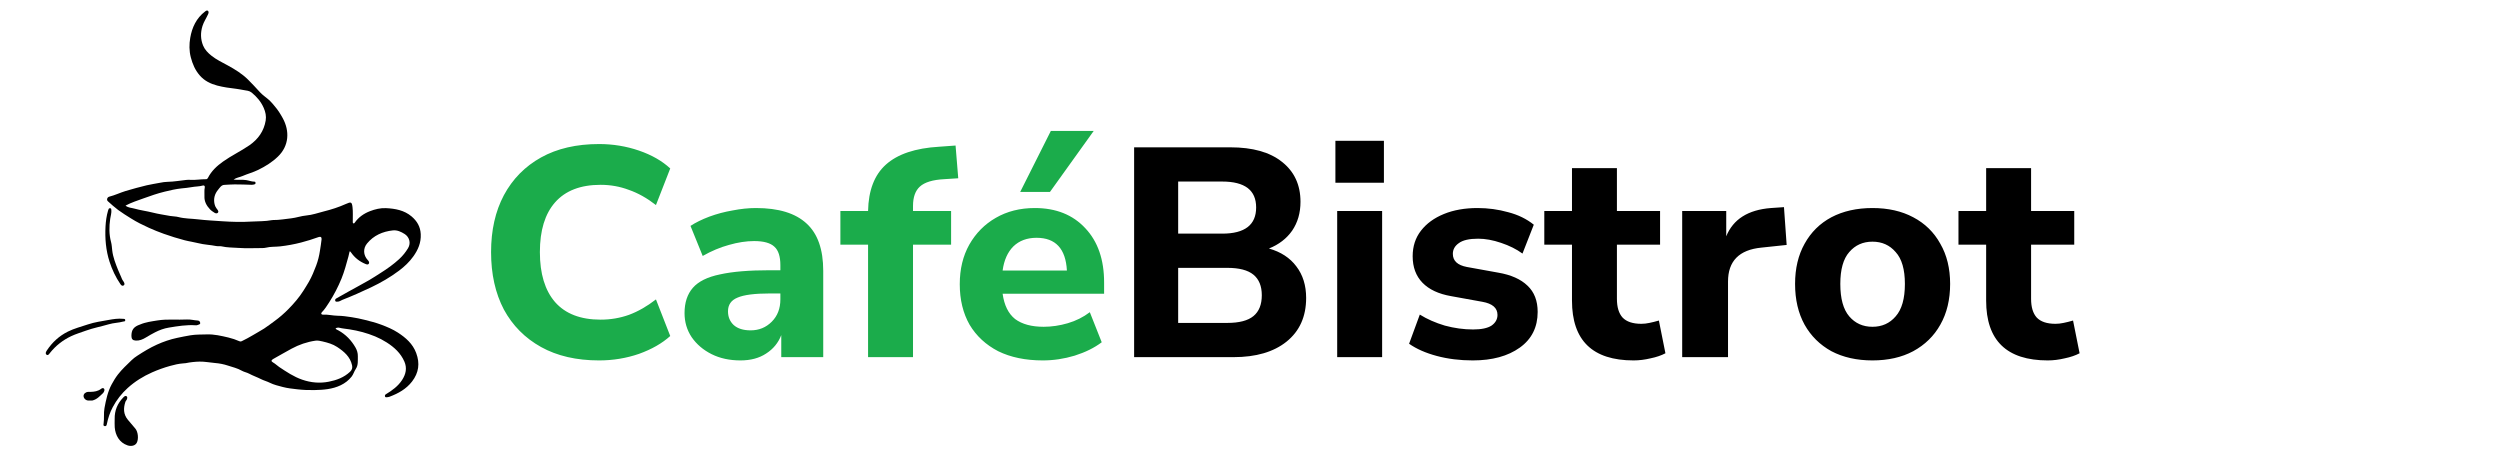 <svg width="168" height="31" viewBox="0 0 168 31" fill="none" xmlns="http://www.w3.org/2000/svg">
<path d="M40.26 24.22C38.74 24.22 37.44 23.92 36.36 23.32C35.28 22.72 34.447 21.88 33.86 20.8C33.287 19.707 33 18.42 33 16.94C33 15.473 33.287 14.2 33.86 13.12C34.447 12.027 35.28 11.18 36.36 10.58C37.44 9.98 38.74 9.68 40.26 9.68C41.193 9.68 42.087 9.827 42.94 10.12C43.793 10.413 44.493 10.813 45.04 11.32L44.08 13.78C43.48 13.313 42.873 12.973 42.26 12.76C41.66 12.533 41.027 12.42 40.36 12.42C39.013 12.42 37.993 12.813 37.3 13.6C36.62 14.373 36.28 15.487 36.28 16.94C36.28 18.393 36.62 19.513 37.3 20.3C37.993 21.087 39.013 21.48 40.36 21.48C41.027 21.48 41.66 21.373 42.26 21.16C42.873 20.933 43.48 20.587 44.08 20.12L45.04 22.58C44.493 23.073 43.793 23.473 42.94 23.78C42.087 24.073 41.193 24.22 40.26 24.22ZM49.761 24.22C49.028 24.22 48.381 24.08 47.821 23.8C47.261 23.52 46.815 23.14 46.481 22.66C46.161 22.18 46.001 21.64 46.001 21.04C46.001 20.333 46.188 19.767 46.561 19.34C46.935 18.913 47.541 18.613 48.381 18.44C49.221 18.253 50.335 18.16 51.721 18.16H52.441V17.82C52.441 17.233 52.308 16.82 52.041 16.58C51.775 16.327 51.321 16.2 50.681 16.2C50.148 16.2 49.581 16.287 48.981 16.46C48.395 16.62 47.808 16.867 47.221 17.2L46.401 15.18C46.748 14.953 47.168 14.747 47.661 14.56C48.168 14.373 48.695 14.233 49.241 14.14C49.788 14.033 50.308 13.98 50.801 13.98C52.321 13.98 53.455 14.327 54.201 15.02C54.948 15.7 55.321 16.76 55.321 18.2V24H52.501V22.52C52.301 23.04 51.961 23.453 51.481 23.76C51.015 24.067 50.441 24.22 49.761 24.22ZM50.441 22.2C51.001 22.2 51.475 22.007 51.861 21.62C52.248 21.233 52.441 20.733 52.441 20.12V19.72H51.741C50.715 19.72 49.988 19.813 49.561 20C49.135 20.173 48.921 20.48 48.921 20.92C48.921 21.293 49.048 21.6 49.301 21.84C49.568 22.08 49.948 22.2 50.441 22.2ZM58.334 24V16.44H56.474V14.18H58.334C58.361 12.793 58.761 11.753 59.534 11.06C60.321 10.353 61.514 9.953 63.114 9.86L64.214 9.78L64.394 11.98L63.454 12.04C62.681 12.08 62.134 12.247 61.814 12.54C61.507 12.82 61.354 13.253 61.354 13.84V14.18H63.914V16.44H61.354V24H58.334ZM70.076 24.22C68.916 24.22 67.916 24.013 67.076 23.6C66.25 23.173 65.61 22.58 65.156 21.82C64.716 21.047 64.496 20.14 64.496 19.1C64.496 18.087 64.71 17.2 65.136 16.44C65.576 15.667 66.17 15.067 66.916 14.64C67.676 14.2 68.55 13.98 69.536 13.98C70.963 13.98 72.096 14.433 72.936 15.34C73.776 16.233 74.196 17.447 74.196 18.98V19.74H67.376C67.483 20.513 67.763 21.08 68.216 21.44C68.683 21.787 69.323 21.96 70.136 21.96C70.67 21.96 71.21 21.88 71.756 21.72C72.303 21.56 72.796 21.313 73.236 20.98L74.036 23C73.543 23.373 72.936 23.673 72.216 23.9C71.51 24.113 70.796 24.22 70.076 24.22ZM69.656 15.98C69.016 15.98 68.496 16.173 68.096 16.56C67.71 16.947 67.47 17.487 67.376 18.18H71.696C71.616 16.713 70.936 15.98 69.656 15.98ZM68.556 12.9L70.616 8.8H73.496L70.556 12.9H68.556Z" fill="#1BAC4B"/>
<path d="M76.213 24V9.9H82.673C84.18 9.9 85.34 10.227 86.153 10.88C86.98 11.533 87.393 12.427 87.393 13.56C87.393 14.307 87.206 14.953 86.833 15.5C86.46 16.033 85.94 16.433 85.273 16.7C86.073 16.927 86.686 17.327 87.113 17.9C87.553 18.473 87.773 19.18 87.773 20.02C87.773 21.273 87.333 22.253 86.453 22.96C85.586 23.653 84.4 24 82.893 24H76.213ZM79.173 15.7H82.133C83.653 15.7 84.413 15.113 84.413 13.94C84.413 12.78 83.653 12.2 82.133 12.2H79.173V15.7ZM79.173 21.7H82.473C83.273 21.7 83.86 21.547 84.233 21.24C84.606 20.933 84.793 20.467 84.793 19.84C84.793 19.227 84.606 18.767 84.233 18.46C83.86 18.153 83.273 18 82.473 18H79.173V21.7ZM89.739 12.28V9.46H92.999V12.28H89.739ZM89.859 24V14.18H92.879V24H89.859ZM98.971 24.22C98.104 24.22 97.297 24.12 96.551 23.92C95.804 23.72 95.184 23.447 94.691 23.1L95.411 21.14C95.904 21.447 96.464 21.693 97.091 21.88C97.731 22.053 98.364 22.14 98.991 22.14C99.551 22.14 99.964 22.053 100.231 21.88C100.497 21.693 100.631 21.453 100.631 21.16C100.631 20.693 100.291 20.4 99.611 20.28L97.511 19.9C96.671 19.753 96.031 19.453 95.591 19C95.151 18.547 94.931 17.953 94.931 17.22C94.931 16.553 95.117 15.98 95.491 15.5C95.864 15.02 96.377 14.647 97.031 14.38C97.684 14.113 98.437 13.98 99.291 13.98C99.997 13.98 100.684 14.073 101.351 14.26C102.017 14.433 102.591 14.713 103.071 15.1L102.311 17.04C101.911 16.747 101.431 16.507 100.871 16.32C100.324 16.133 99.811 16.04 99.331 16.04C98.731 16.04 98.297 16.14 98.031 16.34C97.764 16.527 97.631 16.767 97.631 17.06C97.631 17.527 97.944 17.82 98.571 17.94L100.671 18.32C101.537 18.467 102.197 18.76 102.651 19.2C103.104 19.627 103.331 20.213 103.331 20.96C103.331 21.987 102.931 22.787 102.131 23.36C101.331 23.933 100.277 24.22 98.971 24.22ZM109.777 24.22C107.017 24.22 105.637 22.88 105.637 20.2V16.44H103.777V14.18H105.637V11.3H108.657V14.18H111.557V16.44H108.657V20.08C108.657 20.64 108.784 21.06 109.037 21.34C109.304 21.62 109.724 21.76 110.297 21.76C110.47 21.76 110.65 21.74 110.837 21.7C111.037 21.66 111.25 21.607 111.477 21.54L111.917 23.74C111.637 23.887 111.304 24 110.917 24.08C110.53 24.173 110.15 24.22 109.777 24.22ZM113.043 24V14.18H116.003V15.88C116.469 14.733 117.469 14.1 119.003 13.98L119.883 13.92L120.063 16.46L118.363 16.64C116.869 16.787 116.123 17.547 116.123 18.92V24H113.043ZM125.829 24.22C124.776 24.22 123.856 24.013 123.069 23.6C122.296 23.173 121.696 22.58 121.269 21.82C120.843 21.047 120.629 20.133 120.629 19.08C120.629 18.04 120.843 17.14 121.269 16.38C121.696 15.607 122.296 15.013 123.069 14.6C123.856 14.187 124.776 13.98 125.829 13.98C126.883 13.98 127.796 14.187 128.569 14.6C129.356 15.013 129.963 15.607 130.389 16.38C130.829 17.14 131.049 18.04 131.049 19.08C131.049 20.133 130.829 21.047 130.389 21.82C129.963 22.58 129.356 23.173 128.569 23.6C127.796 24.013 126.883 24.22 125.829 24.22ZM125.829 21.96C126.469 21.96 126.989 21.727 127.389 21.26C127.803 20.793 128.009 20.067 128.009 19.08C128.009 18.107 127.803 17.393 127.389 16.94C126.989 16.473 126.469 16.24 125.829 16.24C125.189 16.24 124.669 16.473 124.269 16.94C123.869 17.393 123.669 18.107 123.669 19.08C123.669 20.067 123.869 20.793 124.269 21.26C124.669 21.727 125.189 21.96 125.829 21.96ZM137.609 24.22C134.849 24.22 133.469 22.88 133.469 20.2V16.44H131.609V14.18H133.469V11.3H136.489V14.18H139.389V16.44H136.489V20.08C136.489 20.64 136.616 21.06 136.869 21.34C137.136 21.62 137.556 21.76 138.129 21.76C138.302 21.76 138.482 21.74 138.669 21.7C138.869 21.66 139.082 21.607 139.309 21.54L139.749 23.74C139.469 23.887 139.136 24 138.749 24.08C138.362 24.173 137.982 24.22 137.609 24.22Z" fill="black"/>
<path d="M12.313 24.419C11.999 24.441 11.71 24.512 11.422 24.592C11.012 24.707 10.613 24.85 10.224 25.022C9.622 25.288 9.069 25.631 8.579 26.075C8.17 26.444 7.839 26.87 7.579 27.355C7.387 27.715 7.261 28.098 7.181 28.497C7.164 28.581 7.142 28.652 7.034 28.636C6.93 28.619 6.951 28.533 6.96 28.476C7.015 28.125 6.956 27.768 7.022 27.419C7.126 26.869 7.237 26.318 7.507 25.824C7.63 25.599 7.763 25.375 7.923 25.168C8.197 24.815 8.524 24.515 8.842 24.206C8.956 24.094 9.087 23.996 9.221 23.909C9.647 23.632 10.08 23.367 10.545 23.158C10.985 22.959 11.44 22.803 11.91 22.704C12.206 22.642 12.505 22.58 12.805 22.531C13.17 22.471 13.529 22.485 13.892 22.472C14.39 22.454 14.868 22.569 15.348 22.681C15.606 22.742 15.855 22.827 16.096 22.934C16.149 22.957 16.193 22.953 16.244 22.928C16.499 22.8 16.754 22.672 16.998 22.522C17.245 22.37 17.504 22.237 17.747 22.08C17.981 21.928 18.202 21.756 18.428 21.592C18.774 21.342 19.098 21.062 19.394 20.758C19.76 20.383 20.104 19.988 20.386 19.541C20.513 19.339 20.641 19.138 20.76 18.93C20.955 18.587 21.104 18.224 21.243 17.855C21.367 17.528 21.45 17.19 21.5 16.851C21.538 16.596 21.585 16.341 21.61 16.084C21.624 15.938 21.547 15.882 21.404 15.933C21.017 16.073 20.625 16.196 20.228 16.298C19.767 16.417 19.3 16.503 18.824 16.557C18.506 16.594 18.182 16.564 17.869 16.645C17.79 16.665 17.704 16.669 17.621 16.67C17.085 16.671 16.546 16.698 16.013 16.659C15.638 16.632 15.257 16.641 14.886 16.554C14.771 16.528 14.644 16.558 14.529 16.534C14.128 16.452 13.718 16.444 13.319 16.34C13.021 16.263 12.709 16.224 12.41 16.146C11.935 16.022 11.466 15.875 11.003 15.71C10.665 15.589 10.331 15.455 10.008 15.309C9.596 15.123 9.186 14.921 8.8 14.676C8.511 14.493 8.219 14.317 7.944 14.113C7.698 13.931 7.474 13.725 7.247 13.522C7.147 13.432 7.201 13.252 7.343 13.216C7.722 13.12 8.073 12.948 8.446 12.834C8.912 12.692 9.382 12.57 9.855 12.453C10.146 12.381 10.443 12.346 10.736 12.285C10.911 12.248 11.097 12.221 11.274 12.218C11.686 12.211 12.088 12.137 12.495 12.094C12.588 12.085 12.682 12.078 12.775 12.085C13.135 12.111 13.49 12.038 13.848 12.043C13.917 12.044 13.95 12 13.977 11.947C14.21 11.49 14.571 11.155 14.982 10.862C15.55 10.457 16.184 10.16 16.757 9.765C17.347 9.357 17.738 8.81 17.855 8.095C17.903 7.805 17.841 7.521 17.72 7.246C17.537 6.832 17.256 6.502 16.91 6.22C16.754 6.093 16.56 6.084 16.383 6.054C16.217 6.027 16.051 5.989 15.881 5.969C15.45 5.919 15.016 5.86 14.597 5.75C14.155 5.633 13.745 5.438 13.429 5.075C13.116 4.717 12.941 4.31 12.822 3.853C12.707 3.412 12.711 2.969 12.784 2.543C12.903 1.848 13.193 1.219 13.781 0.772C13.843 0.725 13.914 0.675 13.976 0.729C14.043 0.789 14.018 0.879 13.981 0.96C13.863 1.225 13.695 1.465 13.607 1.746C13.468 2.191 13.473 2.63 13.647 3.059C13.761 3.337 13.972 3.553 14.203 3.738C14.54 4.009 14.932 4.192 15.31 4.399C15.796 4.665 16.268 4.955 16.669 5.351C16.945 5.625 17.207 5.909 17.469 6.196C17.66 6.404 17.906 6.56 18.117 6.752C18.248 6.872 18.351 7.013 18.465 7.144C18.676 7.386 18.848 7.662 19.002 7.944C19.469 8.796 19.436 9.794 18.674 10.525C18.283 10.902 17.837 11.178 17.353 11.415C17.008 11.584 16.637 11.681 16.286 11.833C16.096 11.915 15.879 11.935 15.696 12.069C15.982 12.104 16.263 12.059 16.54 12.102C16.729 12.131 16.909 12.207 17.103 12.208C17.146 12.208 17.169 12.237 17.172 12.278C17.177 12.322 17.169 12.362 17.121 12.381C17.052 12.407 16.982 12.42 16.907 12.418C16.528 12.407 16.149 12.39 15.77 12.392C15.537 12.393 15.303 12.412 15.07 12.424C14.87 12.434 14.767 12.618 14.656 12.752C14.426 13.028 14.337 13.352 14.418 13.714C14.44 13.813 14.475 13.902 14.535 13.983C14.562 14.021 14.591 14.058 14.618 14.096C14.663 14.158 14.7 14.235 14.643 14.295C14.585 14.355 14.493 14.345 14.425 14.303C14.316 14.233 14.202 14.162 14.114 14.069C13.879 13.822 13.72 13.536 13.739 13.18C13.749 12.988 13.718 12.795 13.76 12.604C13.781 12.508 13.726 12.439 13.629 12.468C13.382 12.54 13.125 12.527 12.876 12.576C12.652 12.619 12.423 12.636 12.197 12.66C11.813 12.701 11.444 12.787 11.071 12.878C10.581 12.997 10.108 13.163 9.637 13.333C9.235 13.478 8.825 13.608 8.435 13.817C8.615 13.967 8.833 13.961 9.028 14.017C9.429 14.131 9.846 14.182 10.248 14.283C10.64 14.383 11.038 14.439 11.433 14.512C11.615 14.546 11.806 14.537 11.986 14.585C12.415 14.698 12.858 14.687 13.294 14.739C13.834 14.804 14.376 14.829 14.917 14.867C15.582 14.913 16.247 14.93 16.911 14.889C17.36 14.861 17.814 14.881 18.26 14.795C18.291 14.79 18.322 14.786 18.353 14.786C18.762 14.791 19.163 14.716 19.568 14.672C19.914 14.633 20.242 14.51 20.587 14.48C20.988 14.445 21.363 14.308 21.748 14.211C22.261 14.083 22.764 13.923 23.246 13.705C23.587 13.551 23.647 13.565 23.689 13.921C23.725 14.229 23.704 14.544 23.707 14.855C23.707 14.912 23.691 14.971 23.747 15.012C23.792 15.025 23.817 14.995 23.837 14.966C24.094 14.595 24.448 14.352 24.861 14.191C25.206 14.058 25.571 13.97 25.936 13.987C26.554 14.017 27.168 14.127 27.66 14.546C28.019 14.852 28.249 15.223 28.274 15.733C28.303 16.314 28.09 16.792 27.773 17.235C27.511 17.602 27.181 17.914 26.819 18.186C26.232 18.627 25.601 18.993 24.939 19.308C24.302 19.61 23.658 19.897 23.001 20.153C22.896 20.194 22.806 20.276 22.683 20.27C22.623 20.267 22.551 20.296 22.527 20.211C22.505 20.133 22.544 20.086 22.612 20.048C22.88 19.9 23.144 19.747 23.411 19.598C23.878 19.339 24.349 19.087 24.813 18.821C25.078 18.669 25.331 18.497 25.59 18.334C26.025 18.061 26.442 17.762 26.82 17.416C27.054 17.202 27.252 16.956 27.419 16.682C27.64 16.319 27.494 15.918 27.196 15.728C26.954 15.573 26.691 15.45 26.395 15.483C25.71 15.559 25.111 15.821 24.665 16.363C24.386 16.703 24.413 17.149 24.708 17.472C24.722 17.488 24.737 17.503 24.75 17.519C24.805 17.585 24.828 17.668 24.776 17.733C24.726 17.795 24.645 17.773 24.573 17.744C24.167 17.58 23.836 17.322 23.587 16.961C23.572 16.94 23.556 16.92 23.538 16.902C23.532 16.896 23.519 16.898 23.494 16.895C23.468 17.007 23.446 17.122 23.415 17.235C23.276 17.735 23.146 18.235 22.95 18.718C22.722 19.278 22.446 19.807 22.122 20.316C21.974 20.549 21.825 20.779 21.634 20.979C21.604 21.009 21.577 21.044 21.595 21.09C21.613 21.135 21.656 21.147 21.698 21.144C22.032 21.122 22.356 21.214 22.69 21.218C23.001 21.221 23.318 21.268 23.629 21.315C23.919 21.359 24.208 21.419 24.492 21.49C24.871 21.584 25.249 21.68 25.617 21.818C26.007 21.965 26.388 22.123 26.738 22.35C27.271 22.697 27.735 23.099 27.968 23.723C28.227 24.418 28.144 25.047 27.69 25.637C27.297 26.147 26.762 26.439 26.178 26.66C26.116 26.684 26.047 26.69 25.98 26.697C25.933 26.702 25.882 26.695 25.871 26.635C25.859 26.575 25.871 26.529 25.933 26.492C26.353 26.239 26.749 25.954 27.021 25.535C27.272 25.149 27.367 24.737 27.174 24.296C26.928 23.733 26.499 23.34 25.991 23.015C25.742 22.856 25.481 22.719 25.211 22.607C24.657 22.378 24.079 22.225 23.483 22.132C23.254 22.096 23.022 22.08 22.796 22.023C22.715 22.002 22.636 22.028 22.549 22.053C22.586 22.155 22.675 22.167 22.737 22.201C23.236 22.477 23.616 22.872 23.894 23.363C23.992 23.537 24.052 23.732 24.047 23.943C24.04 24.233 24.082 24.535 23.911 24.788C23.797 24.957 23.749 25.16 23.624 25.315C23.428 25.558 23.186 25.748 22.898 25.887C22.334 26.158 21.733 26.2 21.127 26.213C20.744 26.222 20.362 26.205 19.977 26.161C19.648 26.124 19.313 26.088 19 26.005C18.709 25.927 18.404 25.859 18.132 25.722C17.941 25.625 17.733 25.575 17.544 25.479C17.281 25.345 17 25.25 16.739 25.11C16.586 25.027 16.402 25 16.252 24.913C15.955 24.742 15.623 24.669 15.306 24.564C15.032 24.473 14.739 24.417 14.443 24.393C14.097 24.365 13.752 24.292 13.406 24.3C13.098 24.308 12.787 24.34 12.482 24.404C12.432 24.414 12.379 24.414 12.313 24.419ZM21.668 22.943C21.516 22.911 21.363 22.87 21.207 22.892C20.635 22.973 20.097 23.159 19.59 23.433C19.181 23.655 18.779 23.89 18.373 24.116C18.214 24.205 18.202 24.279 18.364 24.367C18.512 24.449 18.624 24.571 18.763 24.663C19.254 24.989 19.74 25.317 20.305 25.513C20.892 25.717 21.492 25.769 22.092 25.651C22.616 25.548 23.116 25.367 23.523 24.983C23.668 24.847 23.693 24.706 23.658 24.545C23.532 23.969 23.119 23.622 22.657 23.317C22.362 23.122 22.03 23.028 21.668 22.943Z" fill="black"/>
<path d="M9.405 21.81C9.791 21.644 10.189 21.598 10.588 21.533C11.248 21.427 11.907 21.506 12.565 21.47C12.807 21.457 13.038 21.525 13.276 21.538C13.36 21.543 13.434 21.581 13.451 21.685C13.472 21.807 13.37 21.797 13.308 21.831C13.256 21.859 13.199 21.863 13.141 21.859C12.534 21.817 11.942 21.918 11.346 22.015C11.016 22.069 10.711 22.183 10.423 22.33C10.209 22.439 9.997 22.561 9.79 22.687C9.591 22.809 9.375 22.898 9.133 22.888C8.921 22.879 8.833 22.786 8.832 22.579C8.829 22.166 8.985 21.955 9.405 21.81Z" fill="black"/>
<path d="M7.706 28.157C7.695 27.584 7.894 27.111 8.28 26.714C8.291 26.703 8.302 26.692 8.313 26.681C8.368 26.626 8.442 26.579 8.507 26.628C8.576 26.679 8.552 26.772 8.524 26.844C8.502 26.901 8.445 26.945 8.427 27.002C8.287 27.43 8.284 27.837 8.594 28.211C8.759 28.41 8.928 28.605 9.095 28.802C9.282 29.022 9.328 29.514 9.185 29.765C9.082 29.948 8.823 30.013 8.574 29.93C8.019 29.745 7.752 29.248 7.71 28.719C7.696 28.538 7.707 28.354 7.706 28.157Z" fill="black"/>
<path d="M7.314 21.79C6.792 21.944 6.269 22.039 5.767 22.222C5.437 22.343 5.099 22.441 4.782 22.591C4.221 22.858 3.743 23.231 3.356 23.719C3.295 23.797 3.226 23.912 3.123 23.832C3.029 23.76 3.087 23.644 3.147 23.553C3.508 23.005 3.979 22.573 4.565 22.282C4.991 22.07 5.455 21.953 5.906 21.801C6.36 21.648 6.832 21.584 7.299 21.5C7.617 21.442 7.944 21.392 8.273 21.425C8.34 21.432 8.418 21.416 8.417 21.52C8.417 21.615 8.341 21.592 8.283 21.608C7.97 21.697 7.639 21.692 7.314 21.79Z" fill="black"/>
<path d="M8.168 18.677C8.2 18.785 8.267 18.86 8.317 18.945C8.362 19.021 8.401 19.122 8.309 19.181C8.22 19.239 8.149 19.177 8.092 19.094C7.775 18.63 7.537 18.13 7.363 17.593C7.112 16.817 7.048 16.02 7.091 15.216C7.11 14.863 7.159 14.506 7.259 14.161C7.269 14.126 7.284 14.093 7.296 14.058C7.314 14.005 7.353 13.989 7.406 13.993C7.468 13.999 7.475 14.044 7.481 14.093C7.506 14.305 7.435 14.504 7.406 14.708C7.331 15.23 7.323 15.749 7.463 16.265C7.512 16.448 7.52 16.642 7.542 16.832C7.596 17.29 7.765 17.714 7.934 18.137C8.005 18.315 8.087 18.489 8.168 18.677Z" fill="black"/>
<path d="M6.205 26.915C6.103 26.916 6.014 26.92 5.926 26.916C5.758 26.908 5.613 26.76 5.615 26.605C5.617 26.464 5.755 26.343 5.925 26.334C5.982 26.331 6.04 26.334 6.097 26.333C6.344 26.327 6.583 26.29 6.788 26.134C6.848 26.088 6.924 26.05 6.984 26.112C7.037 26.167 7.022 26.249 6.988 26.317C6.97 26.354 6.949 26.393 6.92 26.421C6.709 26.617 6.517 26.841 6.205 26.915Z" fill="black"/>
</svg>

